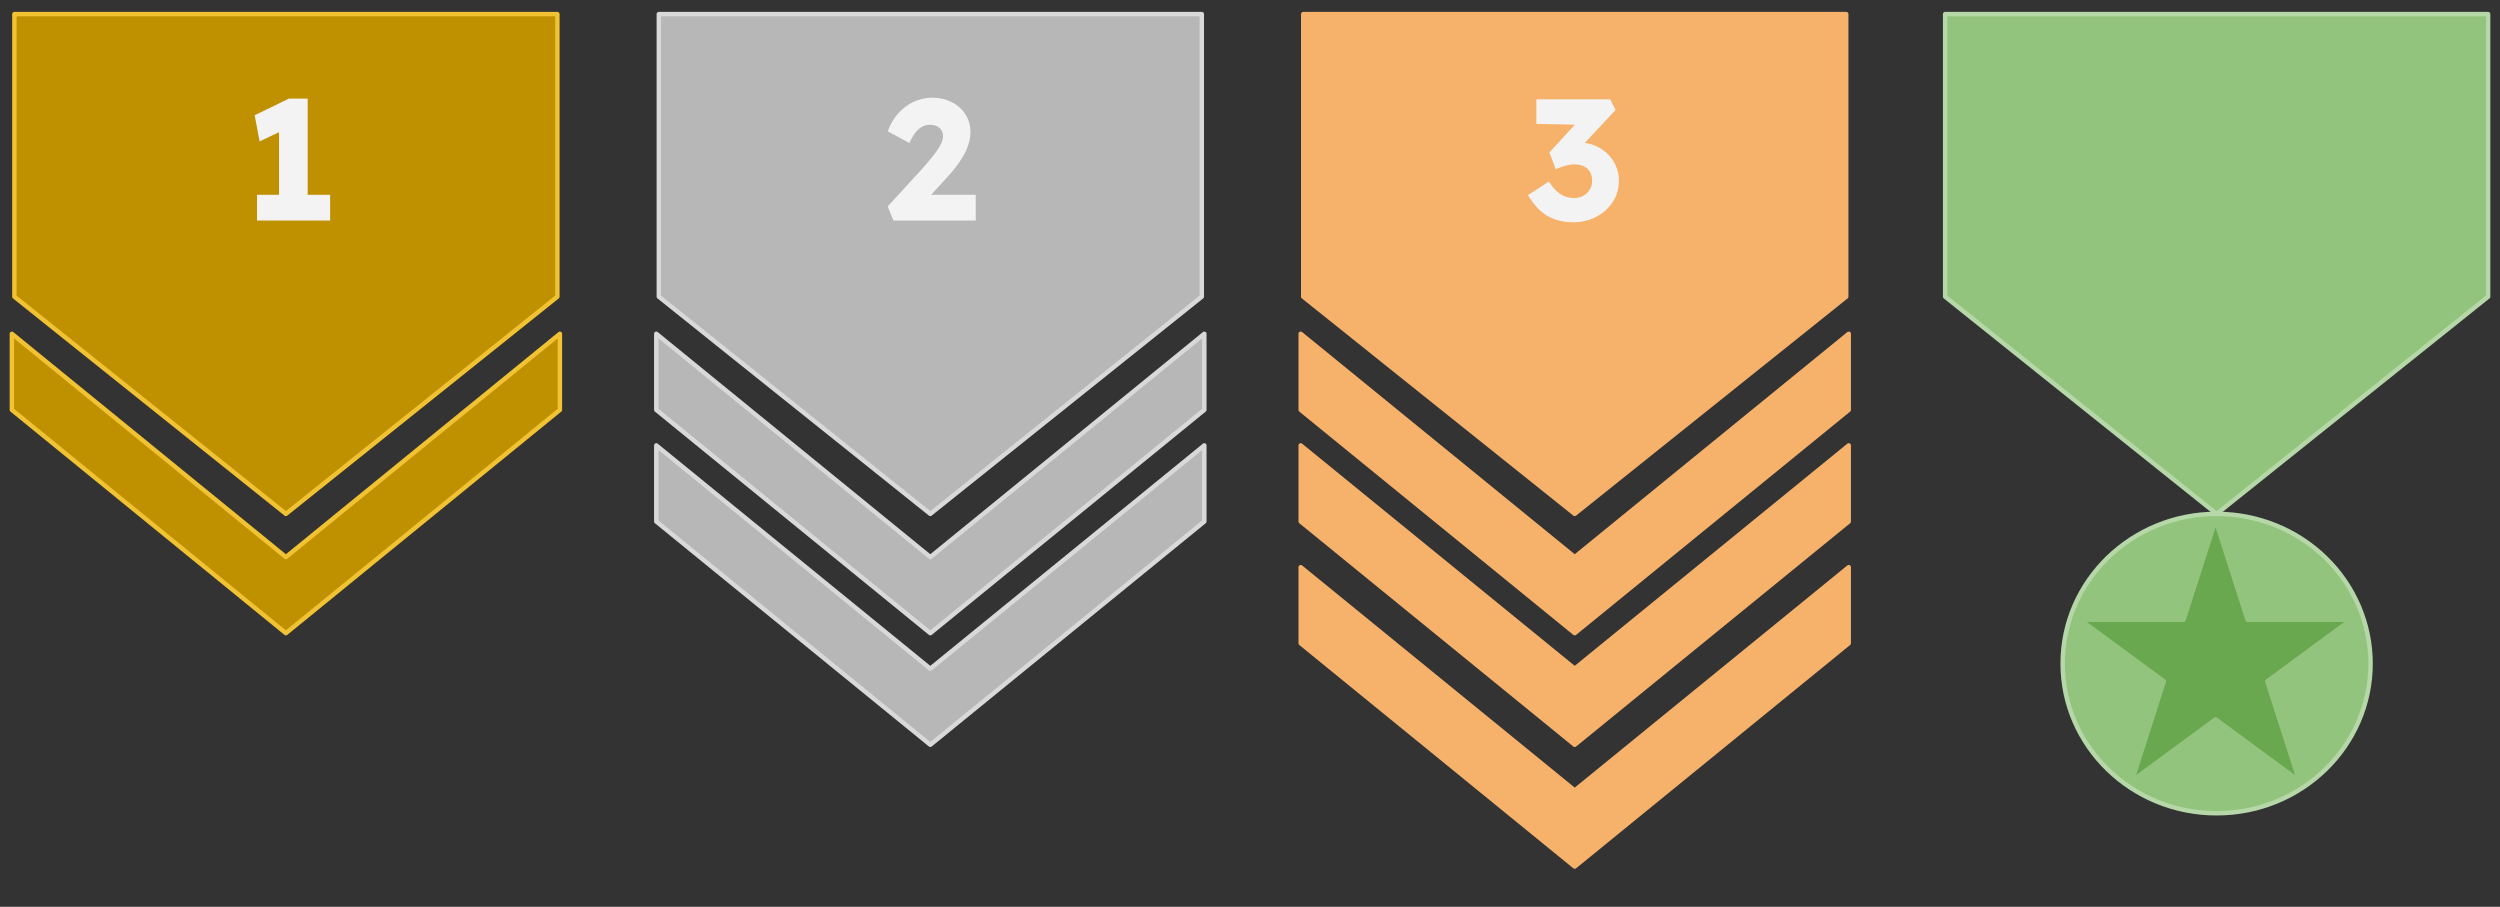 <svg version="1.1" viewBox="0.0 0.0 563.081 204.239" fill="none" stroke="none" stroke-linecap="square" stroke-miterlimit="10" xmlns:xlink="http://www.w3.org/1999/xlink" xmlns="http://www.w3.org/2000/svg"><rect x="0.0" y="0.0" width="563.081" height="204.239" fill="#333333" stroke="none"/><clipPath id="p.0"><path d="m0 0l563.081 0l0 204.239l-563.081 0l0 -204.239z" clip-rule="nonzero"/></clipPath><g clip-path="url(#p.0)"><path fill="#000000" fill-opacity="0.0" d="m0 0l563.081 0l0 204.239l-563.081 0z" fill-rule="evenodd"/><path fill="#93c47d" d="m464.577 149.459l0 0c0 -18.621 15.525 -33.717 34.677 -33.717l0 0c9.197 0 18.017 3.552 24.52 9.875c6.503 6.323 10.157 14.899 10.157 23.841l0 0c0 18.621 -15.526 33.717 -34.677 33.717l0 0c-19.152 0 -34.677 -15.095 -34.677 -33.717z" fill-rule="evenodd"/><path stroke="#b6d7a8" stroke-width="1.0" stroke-linejoin="round" stroke-linecap="butt" d="m464.577 149.459l0 0c0 -18.621 15.525 -33.717 34.677 -33.717l0 0c9.197 0 18.017 3.552 24.52 9.875c6.503 6.323 10.157 14.899 10.157 23.841l0 0c0 18.621 -15.526 33.717 -34.677 33.717l0 0c-19.152 0 -34.677 -15.095 -34.677 -33.717z" fill-rule="evenodd"/><path fill="#6aa84f" d="m468.514 139.59l23.303 1.5258789E-4l7.201 -22.437l7.201 22.437l23.303 -1.5258789E-4l-18.853 13.867l7.201 22.437l-18.852 -13.867l-18.852 13.867l7.201 -22.437z" fill-rule="evenodd"/><path stroke="#93c47d" stroke-width="1.0" stroke-linejoin="round" stroke-linecap="butt" d="m468.514 139.59l23.303 1.5258789E-4l7.201 -22.437l7.201 22.437l23.303 -1.5258789E-4l-18.853 13.867l7.201 22.437l-18.852 -13.867l-18.852 13.867l7.201 -22.437z" fill-rule="evenodd"/><path fill="#93c47d" d="m560.407 3.176l0 63.644l-61.15 48.923l-61.15 -48.923l0 -63.644z" fill-rule="evenodd"/><path stroke="#b6d7a8" stroke-width="1.0" stroke-linejoin="round" stroke-linecap="butt" d="m560.407 3.176l0 63.644l-61.15 48.923l-61.15 -48.923l0 -63.644z" fill-rule="evenodd"/><path fill="#bf9000" d="m125.541 3.176l0 63.644l-61.15 48.923l-61.15 -48.923l0 -63.644z" fill-rule="evenodd"/><path stroke="#f1c232" stroke-width="1.0" stroke-linejoin="round" stroke-linecap="butt" d="m125.541 3.176l0 63.644l-61.15 48.923l-61.15 -48.923l0 -63.644z" fill-rule="evenodd"/><path fill="#bf9000" d="m126.108 75.176l0 17.141l-61.717 50.292l-61.717 -50.292l0 -17.141l61.717 50.292z" fill-rule="evenodd"/><path stroke="#f1c232" stroke-width="1.0" stroke-linejoin="round" stroke-linecap="butt" d="m126.108 75.176l0 17.141l-61.717 50.292l-61.717 -50.292l0 -17.141l61.717 50.292z" fill-rule="evenodd"/><path fill="#000000" fill-opacity="0.0" d="m9.53 7.748l112.0 0l0 56.0l-112.0 0z" fill-rule="evenodd"/><path fill="#f3f3f3" d="m62.843 47.777l0 -21.953l1.438 3.281l-5.812 2.734l-1.109 -5.875l7.688 -3.75l4.25 0l0 25.563l-6.453 0zm-4.953 1.891l0 -5.797l16.469 0l0 5.797l-16.469 0z" fill-rule="nonzero"/><path fill="#b7b7b7" d="m270.685 3.176l0 63.644l-61.15 48.923l-61.15 -48.923l0 -63.644z" fill-rule="evenodd"/><path stroke="#d9d9d9" stroke-width="1.0" stroke-linejoin="round" stroke-linecap="butt" d="m270.685 3.176l0 63.644l-61.15 48.923l-61.15 -48.923l0 -63.644z" fill-rule="evenodd"/><path fill="#b7b7b7" d="m271.252 75.176l0 17.141l-61.717 50.292l-61.717 -50.292l0 -17.141l61.717 50.292z" fill-rule="evenodd"/><path stroke="#d9d9d9" stroke-width="1.0" stroke-linejoin="round" stroke-linecap="butt" d="m271.252 75.176l0 17.141l-61.717 50.292l-61.717 -50.292l0 -17.141l61.717 50.292z" fill-rule="evenodd"/><path fill="#b7b7b7" d="m271.252 100.317l0 17.141l-61.717 50.292l-61.717 -50.292l0 -17.141l61.717 50.292z" fill-rule="evenodd"/><path stroke="#d9d9d9" stroke-width="1.0" stroke-linejoin="round" stroke-linecap="butt" d="m271.252 100.317l0 17.141l-61.717 50.292l-61.717 -50.292l0 -17.141l61.717 50.292z" fill-rule="evenodd"/><path fill="#000000" fill-opacity="0.0" d="m153.535 7.748l112.0 0l0 56.0l-112.0 0z" fill-rule="evenodd"/><path fill="#f3f3f3" d="m201.225 49.668l-1.281 -3.172l7.891 -8.625q0.656 -0.734 1.422 -1.656q0.781 -0.922 1.516 -1.906q0.734 -1.0 1.172 -1.922q0.453 -0.922 0.453 -1.703q0 -0.766 -0.359 -1.344q-0.344 -0.578 -1.0 -0.906q-0.656 -0.328 -1.656 -0.328q-0.891 0 -1.703 0.438q-0.812 0.438 -1.531 1.375q-0.703 0.922 -1.328 2.281l-4.875 -2.625q0.812 -2.25 2.297 -3.969q1.5 -1.719 3.5 -2.656q2.016 -0.953 4.297 -0.953q2.391 0.031 4.328 1.016q1.938 0.984 3.078 2.75q1.141 1.75 1.141 4.109q0 0.812 -0.203 1.703q-0.188 0.891 -0.578 1.844q-0.375 0.938 -1.016 2.0q-0.641 1.062 -1.531 2.234q-0.891 1.156 -2.094 2.469l-6.141 6.688l-0.766 -2.938l13.516 0l0 5.797l-18.547 0z" fill-rule="nonzero"/><path fill="#f6b26b" d="m415.829 3.176l0 63.644l-61.15 48.923l-61.15 -48.923l0 -63.644z" fill-rule="evenodd"/><path stroke="#f6b26b" stroke-width="1.0" stroke-linejoin="round" stroke-linecap="butt" d="m415.829 3.176l0 63.644l-61.15 48.923l-61.15 -48.923l0 -63.644z" fill-rule="evenodd"/><path fill="#f6b26b" d="m416.396 75.176l0 17.141l-61.717 50.292l-61.717 -50.292l0 -17.141l61.717 50.292z" fill-rule="evenodd"/><path stroke="#f6b26b" stroke-width="1.0" stroke-linejoin="round" stroke-linecap="butt" d="m416.396 75.176l0 17.141l-61.717 50.292l-61.717 -50.292l0 -17.141l61.717 50.292z" fill-rule="evenodd"/><path fill="#f6b26b" d="m416.396 100.317l0 17.141l-61.717 50.292l-61.717 -50.292l0 -17.141l61.717 50.292z" fill-rule="evenodd"/><path stroke="#f6b26b" stroke-width="1.0" stroke-linejoin="round" stroke-linecap="butt" d="m416.396 100.317l0 17.141l-61.717 50.292l-61.717 -50.292l0 -17.141l61.717 50.292z" fill-rule="evenodd"/><path fill="#f6b26b" d="m416.396 127.745l0 17.141l-61.717 50.292l-61.717 -50.292l0 -17.141l61.717 50.292z" fill-rule="evenodd"/><path stroke="#f6b26b" stroke-width="1.0" stroke-linejoin="round" stroke-linecap="butt" d="m416.396 127.745l0 17.141l-61.717 50.292l-61.717 -50.292l0 -17.141l61.717 50.292z" fill-rule="evenodd"/><path fill="#000000" fill-opacity="0.0" d="m298.68 7.748l112.0 0l0 56.0l-112.0 0z" fill-rule="evenodd"/><path fill="#f3f3f3" d="m354.351 50.058q-3.281 0 -5.734 -1.375q-2.453 -1.375 -4.469 -4.734l4.719 -3.062q0.844 1.359 1.75 2.172q0.906 0.812 1.891 1.188q1.0 0.359 2.078 0.359q1.078 0 1.984 -0.484q0.906 -0.484 1.469 -1.375q0.562 -0.891 0.562 -2.0q0 -1.203 -0.484 -2.031q-0.484 -0.844 -1.391 -1.266q-0.906 -0.422 -2.188 -0.422q-0.578 0 -1.234 0.141q-0.656 0.125 -1.391 0.359q-0.734 0.234 -1.5 0.625l-1.438 -3.828l6.578 -7.156l1.781 0.969l-11.297 -0.234l0 -5.531l16.625 0l1.203 2.406l-8.938 9.578l-1.547 -1.812q0.312 -0.156 1.031 -0.281q0.719 -0.141 1.375 -0.141q1.812 0 3.391 0.656q1.594 0.656 2.828 1.812q1.234 1.156 1.922 2.734q0.703 1.562 0.703 3.344q0 2.703 -1.375 4.812q-1.375 2.094 -3.719 3.344q-2.328 1.234 -5.188 1.234z" fill-rule="nonzero"/></g></svg>
